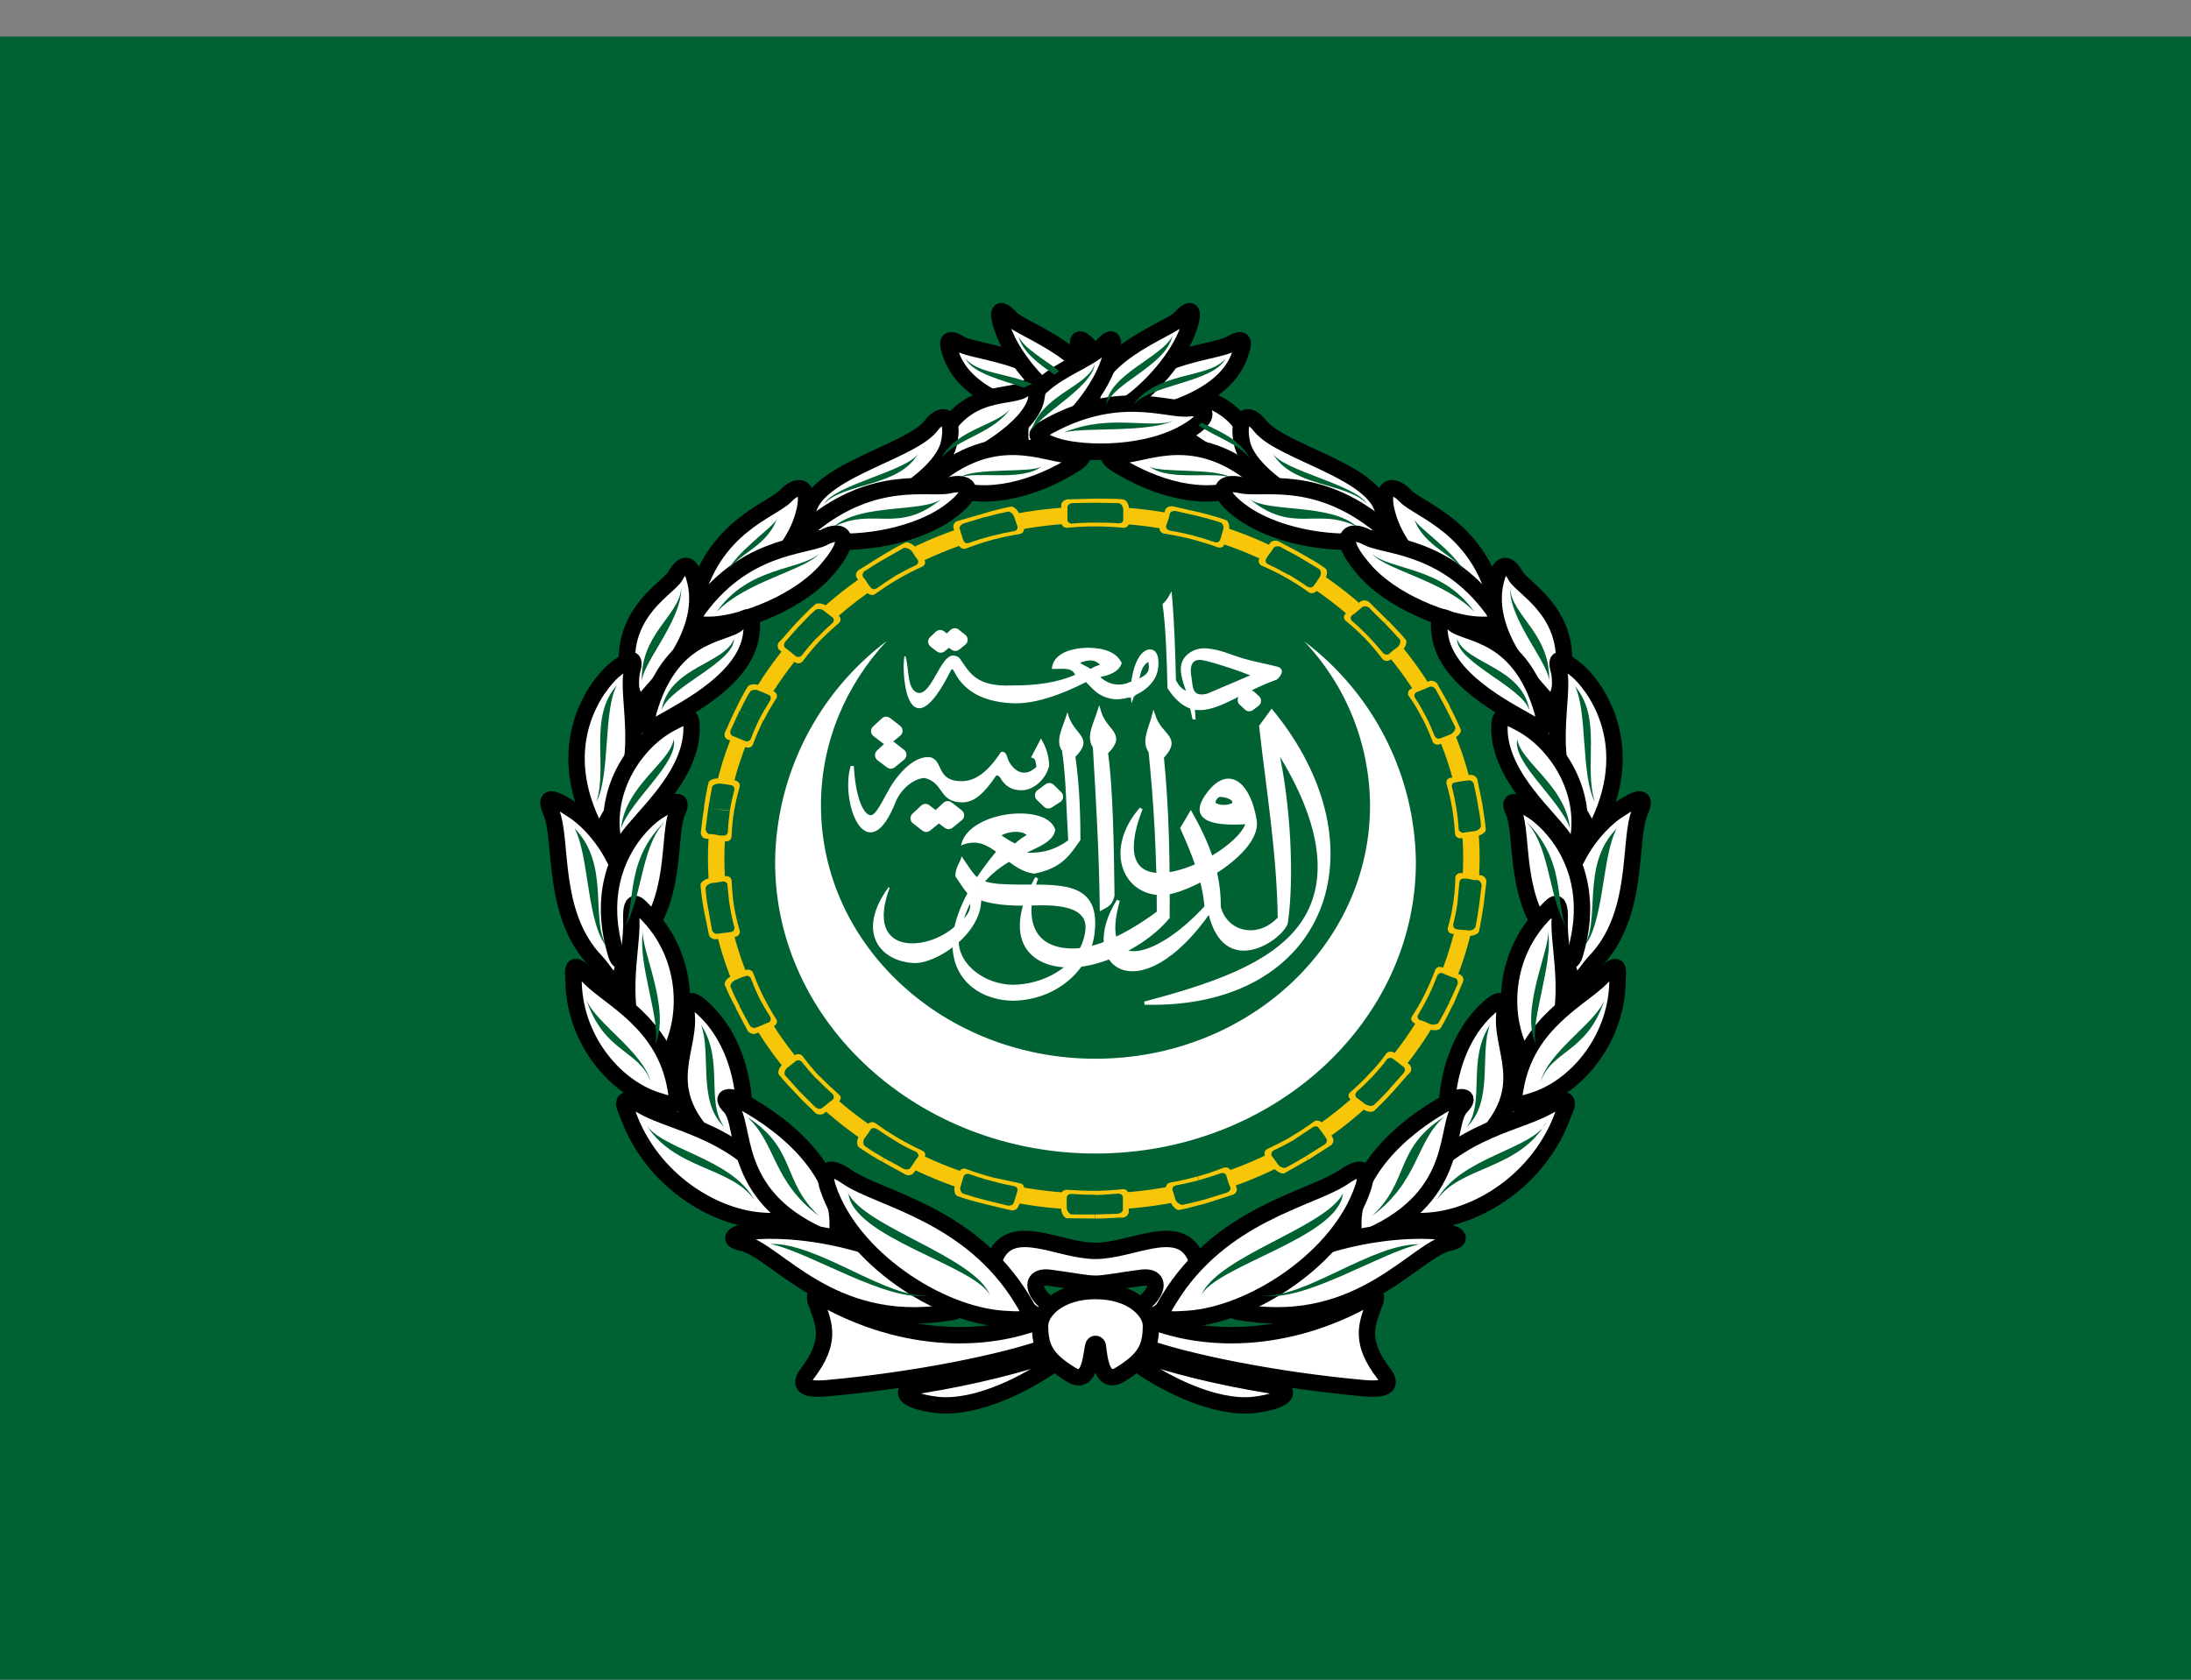 <svg width="30" height="23" viewBox="0 0 30 23" fill="none" xmlns="http://www.w3.org/2000/svg">
<rect x="0" y="0" width="30" height="23" fill="#808080" stroke="none"/>
<g clip-path="url(#clip0_223_6703)">
<path d="M0 0.5V23H30V0.5H0Z" fill="#006233"/>
<path fill-rule="evenodd" clip-rule="evenodd" d="M12.173 12.154C11.732 12.758 12.05 13.15 12.505 13.178C12.805 13.198 13.429 12.792 13.427 12.314L13.257 12.227C13.352 12.472 13.253 12.55 13.051 12.717C12.65 13.047 11.832 13.071 12.173 12.154Z" fill="white" stroke="white" stroke-width="0.017"/>
<path fill-rule="evenodd" clip-rule="evenodd" d="M15.672 13.736C18.156 13.8 18.947 11.612 17.413 9.738L17.262 9.945C17.36 10.818 17.504 11.678 17.517 12.573C17.217 12.894 16.781 12.774 16.694 12.418C16.699 11.934 16.525 11.525 16.305 11.134L16.183 11.34C16.326 11.661 16.481 12.023 16.514 12.418C15.805 13.192 15.021 13.348 15.312 12.331C14.751 13.223 15.6 13.851 16.561 12.478C16.767 13.415 17.565 12.834 17.613 12.632C17.7 12.018 17.655 11.028 17.48 10.247C18.172 11.337 18.195 12.123 17.827 12.649C17.418 13.233 16.529 13.506 15.672 13.736Z" fill="white" stroke="white" stroke-width="0.043"/>
<path fill-rule="evenodd" clip-rule="evenodd" d="M17.081 11.263C16.549 11.298 16.276 11.199 16.564 10.841C16.849 10.49 17.115 10.77 17.186 11.238C17.253 11.677 16.253 12.236 15.907 12.236C15.383 12.236 15.142 11.624 15.624 11.073C15.004 12.68 16.963 11.748 17.081 11.263ZM16.713 10.89C16.648 10.887 16.6 10.991 16.633 11.011C16.726 11.07 16.875 11.035 16.89 11.005C16.922 10.94 16.803 10.894 16.713 10.89Z" fill="white" stroke="white" stroke-width="0.043"/>
<path fill-rule="evenodd" clip-rule="evenodd" d="M14.194 12.021C13.683 12.936 14.192 13.314 14.848 13.209C15.23 13.145 15.714 12.899 15.994 12.562C15.999 11.821 15.987 11.086 15.915 10.368C16.171 10.09 15.893 10.092 15.796 9.794C15.752 9.968 15.644 10.155 15.748 10.29C15.822 11.015 15.862 11.748 15.861 12.495C15.346 12.872 14.959 13.012 14.683 13.009C14.112 13.004 13.99 12.567 14.194 12.021Z" fill="white" stroke="white" stroke-width="0.043"/>
<path fill-rule="evenodd" clip-rule="evenodd" d="M15.239 12.263C15.23 11.573 15.218 10.79 15.15 10.307C15.416 10.039 15.136 10.033 15.05 9.732C14.998 9.903 14.886 10.089 14.985 10.227C15.029 10.965 15.072 11.703 15.08 12.441C15.142 12.405 15.211 12.392 15.239 12.263Z" fill="white" stroke="white" stroke-width="0.043"/>
<path fill-rule="evenodd" clip-rule="evenodd" d="M13.255 12.23C13.19 12.156 13.144 12.072 13.091 11.999C13.083 11.895 13.16 11.799 13.17 11.746C13.257 11.869 13.308 11.962 13.378 12.023M13.47 12.071C13.598 12.117 13.754 12.117 13.899 12.12C14.458 12.13 15.046 12.046 14.983 12.734C14.965 12.992 14.84 13.234 14.634 13.412C14.428 13.59 14.156 13.691 13.872 13.694C13.161 13.688 12.555 12.975 13.65 11.661C13.756 11.646 13.894 11.672 14.008 11.681C14.204 11.695 14.405 11.678 14.635 11.511C14.608 11.078 14.608 10.669 14.55 10.278C14.451 10.14 14.564 9.956 14.615 9.783C14.702 10.084 14.98 10.09 14.716 10.36C14.779 10.794 14.785 11.236 14.785 11.5C14.652 11.684 14.549 11.88 14.16 11.954C13.763 11.902 13.584 11.396 13.17 11.563C13.284 11.108 14.335 11.004 14.441 11.364C14.371 11.739 13.39 11.588 13.129 12.801C13.049 13.175 13.482 13.519 13.927 13.491C14.361 13.465 14.825 13.19 14.871 12.728C14.906 12.342 14.308 12.387 14.058 12.392C13.693 12.399 13.463 12.348 13.325 12.275M13.698 11.44C13.763 11.384 13.989 11.345 14.071 11.435C14.01 11.472 13.95 11.512 13.901 11.56C13.816 11.52 13.759 11.48 13.698 11.44Z" fill="white"/>
<path d="M13.255 12.23C13.19 12.156 13.144 12.072 13.091 11.999C13.083 11.895 13.16 11.799 13.17 11.746C13.257 11.869 13.308 11.962 13.378 12.023M13.47 12.071C13.598 12.117 13.754 12.117 13.899 12.12C14.458 12.13 15.046 12.046 14.983 12.734C14.965 12.992 14.84 13.234 14.634 13.412C14.428 13.59 14.156 13.691 13.872 13.694C13.161 13.688 12.555 12.975 13.65 11.661C13.756 11.646 13.894 11.672 14.008 11.681C14.204 11.695 14.405 11.678 14.635 11.511C14.608 11.078 14.608 10.669 14.55 10.278C14.451 10.14 14.564 9.956 14.615 9.783C14.702 10.084 14.98 10.09 14.716 10.36C14.779 10.794 14.785 11.236 14.785 11.5C14.652 11.684 14.549 11.88 14.16 11.954C13.763 11.902 13.584 11.396 13.17 11.563C13.284 11.108 14.335 11.004 14.441 11.364C14.371 11.739 13.39 11.588 13.129 12.801C13.049 13.175 13.482 13.519 13.927 13.491C14.361 13.465 14.825 13.19 14.871 12.728C14.906 12.342 14.308 12.387 14.058 12.392C13.693 12.399 13.463 12.348 13.325 12.275M13.698 11.44C13.763 11.384 13.989 11.345 14.071 11.435C14.01 11.472 13.95 11.512 13.901 11.56C13.816 11.52 13.759 11.48 13.698 11.44Z" stroke="white" stroke-width="0.017"/>
<path fill-rule="evenodd" clip-rule="evenodd" d="M14.254 10.157C14.31 10.258 14.341 10.369 14.344 10.483C14.306 10.644 14.155 10.794 13.998 10.799C13.901 10.802 13.792 10.777 13.715 10.639C13.707 10.622 13.666 10.582 13.627 10.601C13.454 10.858 13.327 10.966 13.172 10.965C12.861 10.96 12.953 10.709 12.667 10.632C12.548 10.628 12.352 10.739 12.251 10.954C11.87 11.939 11.522 10.951 11.67 10.492C11.692 10.931 11.808 11.191 11.928 11.184C12.014 11.176 12.091 10.993 12.202 10.801C12.287 10.653 12.492 10.388 12.708 10.388C12.906 10.393 12.781 10.723 13.177 10.718C13.368 10.715 13.543 10.582 13.72 10.315C13.759 10.309 13.77 10.373 13.778 10.394C13.806 10.486 13.979 10.737 14.214 10.508C14.203 10.458 14.208 10.376 14.148 10.359L14.254 10.157Z" fill="white" stroke="white" stroke-width="0.043"/>
<path fill-rule="evenodd" clip-rule="evenodd" d="M15.496 9.341C15.286 9.436 15.133 9.349 15.046 9.265C15.198 9.238 15.315 9.188 15.35 9.079C15.281 8.94 15.119 8.879 14.891 8.878C14.586 8.886 14.429 8.997 14.411 9.151C14.552 9.155 14.68 9.12 14.734 9.244C14.484 9.355 14.189 9.396 13.869 9.394C13.344 9.419 13.267 9.203 13.129 9.014C13.119 9.002 13.073 8.982 13.049 8.985C12.887 8.985 12.768 9.5 12.585 9.498C12.403 9.476 12.444 9.166 12.391 8.989C12.347 9.267 12.447 10.3 13.011 9.179C13.028 9.141 13.052 9.152 13.068 9.183C13.219 9.497 13.528 9.605 13.86 9.621C14.138 9.635 14.492 9.524 14.872 9.329C14.973 9.43 15.053 9.545 15.264 9.566C15.511 9.577 15.775 9.414 15.835 9.213C15.866 9.109 15.871 8.904 15.75 8.901C15.581 8.896 15.459 9.269 15.498 9.604C15.501 9.599 15.52 9.52 15.52 9.52M14.774 9.073C14.884 9.027 14.992 9.005 15.077 9.107C15.026 9.12 14.977 9.141 14.934 9.169C14.886 9.135 14.821 9.118 14.774 9.073ZM15.588 9.304C15.615 9.194 15.631 9.106 15.729 9.048C15.75 9.165 15.753 9.23 15.588 9.304ZM16.253 9.475C16.22 9.38 16.188 9.298 16.178 9.196C16.154 8.988 16.35 8.87 16.527 8.887C16.709 8.904 16.83 8.966 17.004 9.02C17.14 9.062 17.325 9.095 17.5 9.14C17.599 9.18 17.5 9.286 17.474 9.3C17.035 9.456 16.723 9.704 16.444 9.715C16.276 9.723 16.128 9.624 15.994 9.421C15.985 9.027 15.97 8.565 15.927 8.275C15.992 8.216 16.006 8.172 16.036 8.124C16.07 8.507 16.084 8.91 16.093 9.317C16.128 9.386 16.173 9.445 16.253 9.475ZM16.534 9.506C16.299 9.566 16.328 9.385 16.305 9.273C16.28 9.143 16.297 8.996 16.479 9.033C16.716 9.09 16.933 9.166 17.142 9.247L16.534 9.506Z" fill="white"/>
<path d="M15.496 9.341C15.286 9.436 15.133 9.349 15.046 9.265C15.198 9.238 15.315 9.188 15.35 9.079C15.281 8.94 15.119 8.879 14.891 8.878C14.586 8.886 14.429 8.997 14.411 9.151C14.552 9.155 14.68 9.12 14.734 9.244C14.484 9.355 14.189 9.396 13.869 9.394C13.344 9.419 13.267 9.203 13.129 9.014C13.119 9.002 13.073 8.982 13.049 8.985C12.887 8.985 12.768 9.5 12.585 9.498C12.403 9.476 12.444 9.166 12.391 8.989C12.347 9.267 12.447 10.3 13.011 9.179C13.028 9.141 13.052 9.152 13.068 9.183C13.219 9.497 13.528 9.605 13.86 9.621C14.138 9.635 14.492 9.524 14.872 9.329C14.973 9.43 15.053 9.545 15.264 9.566C15.511 9.577 15.775 9.414 15.835 9.213C15.866 9.109 15.871 8.904 15.75 8.901C15.581 8.896 15.459 9.269 15.498 9.604C15.501 9.599 15.52 9.52 15.52 9.52M14.774 9.073C14.884 9.027 14.992 9.005 15.077 9.107C15.026 9.12 14.977 9.141 14.934 9.169C14.886 9.135 14.821 9.118 14.774 9.073ZM15.588 9.304C15.615 9.194 15.631 9.106 15.729 9.048C15.75 9.165 15.753 9.23 15.588 9.304ZM16.253 9.475C16.22 9.38 16.188 9.298 16.178 9.196C16.154 8.988 16.35 8.87 16.527 8.887C16.709 8.904 16.83 8.966 17.004 9.02C17.14 9.062 17.325 9.095 17.5 9.14C17.599 9.18 17.5 9.286 17.474 9.3C17.035 9.456 16.723 9.704 16.444 9.715C16.276 9.723 16.128 9.624 15.994 9.421C15.985 9.027 15.97 8.565 15.927 8.275C15.992 8.216 16.006 8.172 16.036 8.124C16.07 8.507 16.084 8.91 16.093 9.317C16.128 9.386 16.173 9.445 16.253 9.475ZM16.534 9.506C16.299 9.566 16.328 9.385 16.305 9.273C16.28 9.143 16.297 8.996 16.479 9.033C16.716 9.09 16.933 9.166 17.142 9.247L16.534 9.506Z" stroke="white" stroke-width="0.017"/>
<path fill-rule="evenodd" clip-rule="evenodd" d="M16.304 9.698L16.336 9.842H16.362L16.352 9.707" fill="white"/>
<path d="M16.304 9.698L16.336 9.842H16.362L16.352 9.707" stroke="white" stroke-width="0.017"/>
<path fill-rule="evenodd" clip-rule="evenodd" d="M12.553 11.205L12.672 11.094L12.81 11.201L12.682 11.305L12.553 11.205ZM12.856 11.168L12.977 11.056L13.115 11.164L12.988 11.267L12.856 11.168ZM12.013 10.011L12.134 9.9L12.272 10.007L12.144 10.111L12.013 10.011ZM12.067 10.34L12.188 10.228L12.325 10.335L12.197 10.439L12.067 10.34ZM14.257 10.89L14.368 10.808L14.47 10.909L14.354 10.984L14.257 10.89ZM12.795 8.786L12.873 8.713L12.964 8.783L12.88 8.851L12.795 8.786ZM12.994 8.763L13.073 8.689L13.163 8.76L13.08 8.827L12.994 8.763ZM17.18 9.596L17.105 9.653L17.033 9.586L17.112 9.534L17.18 9.596Z" fill="white" stroke="white" stroke-width="0.173" stroke-linecap="round" stroke-linejoin="round"/>
<path fill-rule="evenodd" clip-rule="evenodd" d="M13.652 11.653L13.644 11.776L13.858 11.795L14.03 11.677L13.652 11.653Z" fill="white" stroke="white" stroke-width="0.017"/>
<path fill-rule="evenodd" clip-rule="evenodd" d="M15.467 9.365L15.53 9.352L15.523 9.512L15.484 9.526L15.467 9.365Z" fill="white" stroke="white" stroke-width="0.043"/>
<path d="M15 15.795C17.419 15.795 19.387 14.005 19.387 11.802C19.38 11.215 19.239 10.638 18.974 10.115C18.709 9.591 18.328 9.136 17.859 8.783C18.435 9.391 18.757 10.196 18.759 11.033C18.759 12.945 17.077 14.497 15 14.497C12.924 14.497 11.241 12.945 11.241 11.028C11.241 10.17 11.578 9.383 12.141 8.778C11.671 9.132 11.289 9.589 11.024 10.114C10.759 10.639 10.618 11.218 10.613 11.806C10.613 14.005 12.581 15.795 15 15.795Z" fill="white"/>
<path d="M14.406 18.018C13.439 18.459 12.229 18.339 11.207 17.738C11.162 17.718 11.14 17.748 11.184 17.858C11.294 18.149 11.382 18.379 11.053 18.809C10.91 18.999 11.075 19.029 11.316 19.009C12.548 18.899 13.758 18.649 14.34 18.439L14.406 18.018ZM14.384 18.539C13.999 18.679 13.34 18.849 12.603 18.969C12.306 19.009 12.317 19.179 12.845 19.239C13.384 19.289 14.076 18.939 14.494 18.629L14.384 18.539Z" fill="white" stroke="black" stroke-width="0.224"/>
<path d="M15 17.578C15.132 17.578 15.374 17.528 15.616 17.498C16.067 17.428 15.737 18.059 15 18.059V18.269C15.748 18.269 16.529 17.528 16.363 17.198C16.133 16.718 15.495 17.128 15 17.128C14.505 17.128 13.867 16.718 13.636 17.198C13.472 17.528 14.252 18.269 15 18.269V18.059C14.263 18.059 13.933 17.428 14.384 17.498C14.626 17.528 14.868 17.578 15 17.578Z" fill="white"/>
<path d="M15 18.059C15.737 18.059 16.067 17.428 15.616 17.498C15.374 17.528 15.132 17.578 15 17.578C14.868 17.578 14.626 17.528 14.384 17.498C13.933 17.428 14.263 18.059 15 18.059ZM15 18.059V18.269M15 18.269C15.748 18.269 16.529 17.528 16.363 17.198C16.133 16.718 15.495 17.128 15 17.128C14.505 17.128 13.867 16.718 13.636 17.198C13.472 17.528 14.252 18.269 15 18.269Z" stroke="black" stroke-width="0.224"/>
<path d="M15.594 18.018C16.561 18.459 17.771 18.339 18.794 17.738C18.838 17.718 18.86 17.748 18.816 17.858C18.706 18.149 18.618 18.379 18.948 18.809C19.09 18.999 18.926 19.029 18.684 19.009C17.452 18.899 16.243 18.649 15.66 18.439L15.594 18.018ZM15.616 18.539C16.001 18.679 16.649 18.849 17.397 18.969C17.694 19.009 17.683 19.179 17.155 19.239C16.616 19.289 15.924 18.939 15.506 18.629L15.616 18.539Z" fill="white" stroke="black" stroke-width="0.224"/>
<path d="M15.033 18.439C15.055 18.609 15.088 18.979 15.341 18.819C15.682 18.609 15.759 18.449 15.759 18.149C15.759 17.959 15.506 17.678 15 17.678C14.494 17.678 14.241 17.959 14.241 18.149C14.241 18.449 14.318 18.609 14.659 18.819C14.912 18.979 14.934 18.609 14.967 18.439C14.978 18.379 15.033 18.399 15.033 18.439Z" fill="white" stroke="black" stroke-width="0.224"/>
<path d="M14.681 5.622C14.538 4.881 13.34 4.831 13.153 4.711C12.933 4.581 12.966 4.711 13.043 4.911C13.263 5.432 14.01 5.642 14.351 5.702C14.626 5.742 14.714 5.762 14.681 5.622Z" fill="white" stroke="black" stroke-width="0.224"/>
<path d="M15.044 5.642C15.165 4.881 13.977 4.521 13.834 4.351C13.669 4.171 13.648 4.281 13.725 4.491C13.867 4.941 14.384 5.472 14.692 5.612C14.945 5.732 15.022 5.782 15.044 5.642Z" fill="white" stroke="black" stroke-width="0.224"/>
<path d="M16.023 6.082C16.133 5.172 15.165 5.032 14.912 4.741C14.747 4.561 14.736 4.661 14.791 4.871C14.901 5.332 15.385 5.872 15.682 6.042C15.913 6.172 16.012 6.222 16.023 6.082Z" fill="white" stroke="black" stroke-width="0.224"/>
<path d="M15.726 5.882C14.725 5.292 14.021 5.622 13.736 5.592C13.461 5.562 13.373 5.722 13.845 5.962C14.428 6.252 15.242 6.212 15.561 6.102C15.891 5.982 15.792 5.922 15.726 5.882ZM17.232 6.282C16.924 5.302 16.21 5.462 16.001 5.342C15.792 5.222 15.77 5.252 15.814 5.472C15.902 5.862 16.638 6.292 17.001 6.422C17.133 6.462 17.298 6.522 17.232 6.282Z" fill="white" stroke="black" stroke-width="0.224"/>
<path d="M17.089 6.452C16.232 5.822 15.561 6.292 15.297 6.222C15.099 6.172 15.187 6.292 15.264 6.342C15.814 6.692 16.495 6.882 17.023 6.662C17.232 6.582 17.243 6.562 17.089 6.452ZM18.948 7.093C18.959 6.472 17.551 6.212 17.254 5.832C17.078 5.602 16.924 5.722 17.012 6.092C17.144 6.572 18.112 7.103 18.64 7.203C18.959 7.263 18.948 7.163 18.948 7.093Z" fill="white" stroke="black" stroke-width="0.224"/>
<path d="M18.904 7.203C18.013 6.472 17.265 6.712 16.99 6.642C16.715 6.582 16.605 6.732 17.034 7.033C17.562 7.393 18.376 7.463 18.717 7.393C19.058 7.323 18.97 7.253 18.904 7.203ZM20.498 8.273C20.245 7.213 19.442 6.993 19.244 6.792C19.058 6.592 18.86 6.652 19.024 7.133C19.223 7.703 19.871 8.203 20.212 8.323C20.542 8.453 20.52 8.353 20.498 8.273Z" fill="white" stroke="black" stroke-width="0.224"/>
<path d="M20.487 8.413C19.838 7.463 18.992 7.493 18.728 7.363C18.475 7.223 18.299 7.343 18.64 7.753C19.036 8.253 19.849 8.533 20.223 8.553C20.597 8.573 20.531 8.483 20.487 8.413Z" fill="white" stroke="black" stroke-width="0.224"/>
<path d="M21.323 9.544C21.697 8.463 20.839 8.063 20.751 7.883C20.652 7.703 20.553 7.703 20.498 7.893C20.256 8.663 21.037 9.414 21.158 9.564C21.279 9.704 21.301 9.634 21.323 9.544Z" fill="white" stroke="black" stroke-width="0.224"/>
<path d="M21.147 9.844C20.85 8.633 20.069 8.704 19.893 8.533C19.706 8.363 19.684 8.483 19.717 8.704C19.805 9.294 20.586 9.694 20.938 9.894C21.048 9.954 21.18 10.024 21.147 9.844ZM21.895 11.265C22.433 10.124 21.796 9.354 21.598 9.184C21.4 9.024 21.279 8.954 21.345 9.184C21.433 9.534 21.125 10.434 21.598 11.095C21.752 11.315 21.774 11.525 21.895 11.265Z" fill="white" stroke="black" stroke-width="0.224"/>
<path d="M21.609 11.495C21.73 10.795 21.29 10.154 20.817 9.904C20.542 9.754 20.531 9.794 20.531 10.004C20.553 10.655 21.224 11.195 21.422 11.495C21.609 11.775 21.598 11.565 21.609 11.495Z" fill="white" stroke="black" stroke-width="0.224"/>
<path d="M21.488 13.316C21.092 11.995 21.917 11.235 22.169 11.085C22.411 10.925 22.565 10.865 22.455 11.115C22.29 11.485 22.466 12.516 21.84 13.166C21.642 13.386 21.565 13.616 21.488 13.316Z" fill="white" stroke="black" stroke-width="0.224"/>
<path d="M21.576 13.026C21.905 11.875 21.191 11.225 20.971 11.095C20.762 10.965 20.63 10.915 20.729 11.125C20.861 11.445 20.718 12.345 21.268 12.906C21.444 13.096 21.51 13.286 21.576 13.026Z" fill="white" stroke="black" stroke-width="0.224"/>
<path d="M21.169 12.486C20.575 13.066 20.564 13.916 20.828 14.417C20.993 14.707 21.015 14.687 21.169 14.477C21.587 13.866 21.334 12.986 21.356 12.596C21.367 12.225 21.235 12.425 21.169 12.486Z" fill="white" stroke="black" stroke-width="0.224"/>
<path d="M22.148 13.406C22.148 14.207 21.609 14.857 21.037 15.057C20.707 15.167 20.707 15.137 20.751 14.897C20.905 13.996 21.664 13.666 21.939 13.376C22.202 13.096 22.148 13.326 22.148 13.406Z" fill="white" stroke="black" stroke-width="0.224"/>
<path d="M20.102 15.787C21.07 14.987 20.553 14.427 20.597 13.906C20.619 13.626 20.498 13.696 20.388 13.796C19.772 14.347 19.739 15.327 19.871 15.707C19.926 15.877 20.014 15.857 20.102 15.787Z" fill="white" stroke="black" stroke-width="0.224"/>
<path d="M21.4 15.267C21.081 16.148 20.234 16.688 19.519 16.718C19.102 16.738 19.113 16.708 19.256 16.448C19.794 15.507 20.751 15.397 21.18 15.157C21.576 14.937 21.433 15.177 21.4 15.267Z" fill="white" stroke="black" stroke-width="0.224"/>
<path d="M18.772 16.918C20.025 16.348 19.772 15.397 20.003 15.157C20.168 14.987 19.97 15.007 19.871 15.067C19.135 15.457 18.541 16.078 18.53 16.738C18.53 16.988 18.552 17.018 18.772 16.918Z" fill="white" stroke="black" stroke-width="0.224"/>
<path d="M17.056 17.979C18.64 18.209 19.377 17.118 19.838 17.018C20.08 16.968 19.904 16.878 19.783 16.868C18.728 16.758 17.386 17.208 16.979 17.709C16.814 17.909 16.814 17.949 17.056 17.979Z" fill="white" stroke="black" stroke-width="0.224"/>
<path d="M18.662 16.268C18.343 17.218 17.155 17.999 16.265 18.059C15.847 18.089 15.847 18.049 16.001 17.799C16.715 16.618 17.958 16.418 18.398 16.117C18.772 15.857 18.695 16.178 18.662 16.268ZM15.319 5.622C15.462 4.881 16.66 4.831 16.847 4.711C17.067 4.581 17.034 4.711 16.957 4.911C16.737 5.432 15.99 5.642 15.649 5.702C15.374 5.742 15.286 5.762 15.319 5.622Z" fill="white" stroke="black" stroke-width="0.224"/>
<path d="M14.956 5.642C14.835 4.881 16.023 4.521 16.166 4.351C16.331 4.171 16.352 4.281 16.276 4.491C16.133 4.941 15.616 5.472 15.308 5.612C15.055 5.732 14.978 5.782 14.956 5.642Z" fill="white" stroke="black" stroke-width="0.224"/>
<path d="M13.977 6.082C13.867 5.172 14.835 5.032 15.088 4.741C15.253 4.561 15.264 4.661 15.209 4.871C15.099 5.332 14.615 5.872 14.318 6.042C14.087 6.172 13.988 6.222 13.977 6.082Z" fill="white" stroke="black" stroke-width="0.224"/>
<path d="M14.274 5.882C15.275 5.292 15.979 5.622 16.265 5.592C16.539 5.562 16.627 5.722 16.155 5.962C15.572 6.252 14.758 6.212 14.439 6.102C14.109 5.982 14.208 5.922 14.274 5.882ZM12.768 6.282C13.076 5.302 13.79 5.462 13.999 5.342C14.208 5.222 14.23 5.252 14.186 5.472C14.098 5.862 13.362 6.292 12.999 6.422C12.867 6.462 12.702 6.522 12.768 6.282Z" fill="white" stroke="black" stroke-width="0.224"/>
<path d="M12.911 6.452C13.769 5.822 14.439 6.292 14.703 6.222C14.901 6.172 14.813 6.292 14.736 6.342C14.186 6.692 13.505 6.882 12.977 6.662C12.768 6.582 12.757 6.562 12.911 6.452ZM11.053 7.093C11.042 6.472 12.449 6.212 12.746 5.832C12.922 5.602 13.076 5.722 12.988 6.092C12.856 6.572 11.888 7.103 11.36 7.203C11.042 7.263 11.053 7.163 11.053 7.093Z" fill="white" stroke="black" stroke-width="0.224"/>
<path d="M11.097 7.203C11.987 6.472 12.735 6.712 13.01 6.642C13.285 6.582 13.395 6.732 12.966 7.033C12.438 7.393 11.624 7.463 11.283 7.393C10.943 7.323 11.03 7.253 11.097 7.203ZM9.502 8.273C9.755 7.213 10.558 6.993 10.756 6.792C10.943 6.592 11.14 6.652 10.976 7.133C10.778 7.703 10.129 8.203 9.788 8.323C9.458 8.453 9.48 8.353 9.502 8.273Z" fill="white" stroke="black" stroke-width="0.224"/>
<path d="M9.513 8.413C10.162 7.463 11.009 7.493 11.273 7.363C11.525 7.223 11.701 7.343 11.361 7.753C10.965 8.253 10.151 8.533 9.777 8.553C9.403 8.573 9.469 8.483 9.513 8.413Z" fill="white" stroke="black" stroke-width="0.224"/>
<path d="M8.677 9.544C8.303 8.463 9.161 8.063 9.249 7.883C9.348 7.703 9.447 7.703 9.502 7.893C9.744 8.663 8.963 9.414 8.842 9.564C8.721 9.704 8.699 9.634 8.677 9.544Z" fill="white" stroke="black" stroke-width="0.224"/>
<path d="M8.853 9.844C9.15 8.633 9.931 8.704 10.107 8.533C10.294 8.363 10.316 8.483 10.283 8.704C10.195 9.294 9.414 9.694 9.062 9.894C8.952 9.954 8.82 10.024 8.853 9.844ZM8.106 11.265C7.567 10.124 8.205 9.354 8.402 9.184C8.6 9.024 8.721 8.954 8.655 9.184C8.567 9.534 8.875 10.434 8.402 11.095C8.249 11.315 8.227 11.525 8.106 11.265Z" fill="white" stroke="black" stroke-width="0.224"/>
<path d="M8.392 11.495C8.271 10.795 8.71 10.154 9.183 9.904C9.458 9.754 9.469 9.794 9.469 10.004C9.447 10.655 8.776 11.195 8.578 11.495C8.392 11.775 8.402 11.565 8.392 11.495Z" fill="white" stroke="black" stroke-width="0.224"/>
<path d="M8.512 13.316C8.908 11.995 8.084 11.235 7.831 11.085C7.589 10.925 7.435 10.865 7.545 11.115C7.71 11.485 7.534 12.516 8.161 13.166C8.359 13.386 8.424 13.616 8.512 13.316Z" fill="white" stroke="black" stroke-width="0.224"/>
<path d="M8.424 13.026C8.095 11.875 8.809 11.225 9.029 11.095C9.238 10.965 9.37 10.915 9.271 11.125C9.139 11.445 9.282 12.345 8.732 12.906C8.556 13.096 8.49 13.286 8.424 13.026Z" fill="white" stroke="black" stroke-width="0.224"/>
<path d="M8.831 12.486C9.425 13.066 9.436 13.916 9.172 14.417C9.007 14.707 8.985 14.687 8.831 14.477C8.414 13.866 8.666 12.986 8.644 12.596C8.633 12.225 8.765 12.425 8.831 12.486Z" fill="white" stroke="black" stroke-width="0.224"/>
<path d="M7.853 13.406C7.853 14.207 8.391 14.857 8.963 15.057C9.293 15.167 9.293 15.137 9.249 14.897C9.095 13.996 8.336 13.666 8.062 13.376C7.798 13.096 7.853 13.326 7.853 13.406Z" fill="white" stroke="black" stroke-width="0.224"/>
<path d="M9.898 15.787C8.93 14.987 9.447 14.427 9.403 13.906C9.381 13.626 9.502 13.696 9.612 13.796C10.228 14.347 10.261 15.327 10.129 15.707C10.074 15.877 9.986 15.857 9.898 15.787Z" fill="white" stroke="black" stroke-width="0.224"/>
<path d="M8.6 15.267C8.919 16.148 9.766 16.688 10.481 16.718C10.899 16.738 10.888 16.708 10.745 16.448C10.206 15.507 9.249 15.397 8.82 15.157C8.425 14.937 8.567 15.177 8.6 15.267Z" fill="white" stroke="black" stroke-width="0.224"/>
<path d="M11.229 16.918C9.975 16.348 10.228 15.397 9.997 15.157C9.832 14.987 10.03 15.007 10.129 15.067C10.866 15.457 11.459 16.078 11.47 16.738C11.47 16.988 11.448 17.018 11.229 16.918Z" fill="white" stroke="black" stroke-width="0.224"/>
<path d="M12.944 17.979C11.361 18.209 10.624 17.118 10.162 17.018C9.92 16.968 10.096 16.878 10.217 16.868C11.273 16.758 12.614 17.208 13.021 17.709C13.186 17.909 13.186 17.949 12.944 17.979Z" fill="white" stroke="black" stroke-width="0.224"/>
<path d="M11.338 16.268C11.657 17.218 12.845 17.999 13.736 18.059C14.153 18.089 14.153 18.049 13.999 17.798C13.285 16.618 12.042 16.418 11.602 16.117C11.228 15.857 11.305 16.178 11.338 16.268Z" fill="white" stroke="black" stroke-width="0.224"/>
<path d="M16.856 6.542C16.65 6.402 15.881 6.481 15.736 6.387C16.012 6.598 16.627 6.448 16.861 6.542H16.856ZM18.717 6.898C18.553 6.631 17.573 6.448 17.428 6.209C17.686 6.669 18.441 6.608 18.717 6.898ZM18.576 7.208C18.211 6.889 17.367 7.02 17.109 6.833C17.705 7.32 18.033 6.941 18.572 7.208H18.576ZM16.453 5.787C16.683 5.9 16.969 6.008 17.109 6.27C16.945 6.069 16.65 5.989 16.406 5.82C16.42 5.82 16.439 5.802 16.453 5.787ZM20.062 7.85C19.917 7.55 19.406 7.222 19.364 7.109C19.505 7.498 19.927 7.592 20.058 7.85H20.062ZM20.189 8.38C19.748 7.752 19.059 7.817 18.783 7.583C18.994 7.812 19.786 7.958 20.189 8.38ZM21.211 9.35C21.244 8.68 20.695 8.431 20.677 8.052C20.663 8.502 21.239 9.111 21.211 9.35ZM20.939 9.711C20.826 9.13 20.081 9.092 19.95 8.75C19.95 9.069 20.826 9.402 20.934 9.711H20.939ZM21.553 9.383C21.951 9.823 21.675 10.494 21.839 10.981C21.642 10.62 21.741 9.72 21.558 9.383H21.553ZM20.906 11.258C21.497 11.844 21.258 12.491 21.497 12.772C21.201 12.383 21.244 11.623 20.906 11.262V11.258ZM22.139 11.342C21.628 11.853 21.938 12.622 21.67 12.983C21.97 12.673 21.928 11.717 22.139 11.342ZM21.497 11.342C21.431 10.752 20.826 10.442 20.775 10.123C20.705 10.442 21.356 10.944 21.497 11.342ZM21.192 12.748C21.286 13.161 20.925 14.042 21.038 14.314C20.794 13.845 21.244 12.955 21.192 12.753V12.748ZM21.97 13.691C21.731 14.422 21.244 14.375 21.094 14.816C21.201 14.394 21.844 14.014 21.97 13.691ZM20.4 14.033C20.081 14.525 20.344 15.083 20.081 15.434C20.456 15.083 20.255 14.431 20.4 14.033ZM21.169 15.373C20.784 16.025 19.992 15.964 19.673 16.433C19.992 15.842 20.972 15.744 21.173 15.373H21.169ZM19.772 15.294C19.092 15.725 19.303 16.175 18.783 16.653C19.43 16.175 19.378 15.645 19.772 15.294ZM19.453 17.038C18.797 17.014 17.85 17.797 17.278 17.736C17.85 17.848 18.905 17.145 19.453 17.033V17.038ZM18.389 16.334C18.342 16.944 16.627 17.337 16.444 17.745C16.65 17.206 18.159 16.808 18.389 16.339V16.334ZM14.508 5.084C14.287 4.911 14.02 4.77 13.945 4.602C14.002 4.822 14.217 4.977 14.438 5.131C14.461 5.122 14.484 5.089 14.508 5.08V5.084ZM14.133 5.258C13.791 5.108 13.397 5.117 13.219 4.911C13.331 5.117 13.701 5.197 14.02 5.309C14.053 5.291 14.1 5.267 14.133 5.262V5.258ZM13.144 6.537C13.35 6.397 14.119 6.481 14.264 6.387C13.988 6.598 13.373 6.448 13.139 6.537H13.144ZM11.283 6.898C11.447 6.631 12.427 6.448 12.572 6.209C12.319 6.669 11.559 6.608 11.283 6.898ZM11.423 7.208C11.789 6.889 12.637 7.02 12.891 6.833C12.295 7.32 11.967 6.941 11.428 7.208H11.423ZM12.891 6.27C13.097 5.867 13.688 5.82 13.847 5.577C13.613 5.937 13.111 5.998 12.891 6.27ZM14.578 5.919C15.188 5.661 15.783 5.881 16.069 5.759C15.717 5.928 14.878 5.848 14.583 5.919H14.578ZM9.942 7.85C10.083 7.55 10.589 7.217 10.636 7.109C10.495 7.498 10.073 7.592 9.942 7.85ZM9.811 8.38C10.252 7.752 10.941 7.817 11.217 7.583C11.011 7.812 10.219 7.958 9.811 8.38ZM8.789 9.35C8.756 8.68 9.305 8.431 9.328 8.052C9.337 8.502 8.766 9.111 8.789 9.35ZM9.061 9.711C9.173 9.13 9.919 9.092 10.05 8.75C10.05 9.069 9.173 9.402 9.066 9.711H9.061ZM8.447 9.383C8.053 9.823 8.325 10.489 8.166 10.981C8.358 10.62 8.259 9.72 8.447 9.383ZM9.094 11.258C8.503 11.844 8.742 12.491 8.503 12.772C8.798 12.383 8.756 11.623 9.094 11.262V11.258ZM7.866 11.342C8.372 11.853 8.062 12.622 8.325 12.983C8.03 12.673 8.072 11.717 7.866 11.342ZM8.503 11.342C8.569 10.752 9.173 10.442 9.225 10.123C9.295 10.442 8.644 10.944 8.503 11.342ZM8.808 12.748C8.714 13.161 9.075 14.042 8.962 14.314C9.206 13.845 8.756 12.955 8.808 12.753V12.748ZM8.03 13.691C8.273 14.422 8.756 14.375 8.911 14.816C8.798 14.394 8.161 14.014 8.03 13.691ZM9.6 14.033C9.919 14.525 9.656 15.083 9.919 15.434C9.544 15.083 9.745 14.431 9.6 14.033ZM8.831 15.373C9.216 16.025 10.008 15.964 10.331 16.433C10.008 15.842 9.028 15.744 8.831 15.373ZM10.228 15.294C10.908 15.725 10.701 16.175 11.217 16.653C10.57 16.175 10.627 15.645 10.228 15.294ZM10.547 17.033C11.203 17.014 12.155 17.797 12.722 17.736C12.155 17.844 11.095 17.145 10.547 17.033ZM11.616 16.33C11.658 16.944 13.373 17.333 13.561 17.745C13.35 17.206 11.845 16.808 11.611 16.334L11.616 16.33ZM14.109 5.937C14.241 5.398 14.906 5.3 14.991 4.977C14.958 5.319 14.175 5.698 14.109 5.937ZM16.055 4.597C15.961 5.009 15.244 5.239 15.145 5.548C15.178 5.127 15.914 4.892 16.055 4.597ZM15.492 5.572C15.834 5.07 16.538 5.197 16.781 4.911C16.603 5.248 15.736 5.258 15.492 5.567V5.572Z" fill="#006233"/>
<path d="M20.147 11.75C20.147 14.352 17.836 16.456 14.977 16.456C12.122 16.456 9.806 14.352 9.806 11.755C9.806 9.153 12.122 7.048 14.977 7.048C17.836 7.048 20.147 9.158 20.147 11.755V11.75Z" stroke="#F7C608" stroke-width="0.225" stroke-linecap="round" stroke-linejoin="round"/>
<path d="M13.969 16.461L13.945 16.517C13.931 16.555 13.894 16.578 13.847 16.573L13.472 16.484L13.594 16.123L13.969 16.203C14.011 16.212 14.034 16.25 14.016 16.288L14.006 16.334M13.116 16.109L13.134 16.053C13.144 16.011 13.186 15.992 13.228 16.006C13.348 16.051 13.47 16.09 13.594 16.123L13.477 16.484C13.345 16.452 13.223 16.419 13.106 16.377C13.069 16.358 13.059 16.283 13.073 16.241" fill="#F7C608"/>
<path d="M13.894 16.428L13.88 16.47C13.87 16.498 13.833 16.512 13.8 16.508L13.491 16.433L13.575 16.17C13.688 16.203 13.805 16.227 13.884 16.241C13.922 16.25 13.941 16.278 13.931 16.306L13.922 16.339M13.181 16.151L13.195 16.105C13.205 16.081 13.238 16.067 13.27 16.076C13.359 16.105 13.458 16.142 13.575 16.17L13.491 16.433C13.388 16.407 13.287 16.377 13.186 16.344C13.153 16.325 13.139 16.273 13.153 16.245" fill="#006233"/>
<path d="M12.548 16.006L12.516 16.053C12.492 16.091 12.445 16.1 12.403 16.086C12.309 16.03 12.183 15.969 12.075 15.903L12.3 15.584C12.408 15.648 12.519 15.706 12.633 15.758C12.67 15.777 12.68 15.819 12.656 15.852L12.628 15.898M11.845 15.448L11.878 15.402C11.902 15.364 11.948 15.355 11.986 15.378C12.07 15.439 12.178 15.514 12.3 15.584L12.07 15.903C11.963 15.842 11.858 15.776 11.756 15.706C11.723 15.673 11.738 15.598 11.756 15.566" fill="#F7C608"/>
<path d="M12.492 15.955L12.464 15.992C12.45 16.016 12.412 16.02 12.375 16.006C12.3 15.959 12.197 15.912 12.103 15.856L12.267 15.627C12.361 15.688 12.469 15.739 12.544 15.772C12.572 15.791 12.586 15.819 12.567 15.847L12.544 15.875M11.897 15.505L11.92 15.467C11.939 15.444 11.972 15.439 12.005 15.458C12.09 15.517 12.178 15.574 12.267 15.627L12.103 15.856C12.009 15.8 11.916 15.748 11.841 15.692C11.812 15.669 11.817 15.613 11.836 15.589" fill="#006233"/>
<path d="M11.334 15.205L11.287 15.242C11.25 15.27 11.203 15.266 11.166 15.242C11.095 15.167 10.992 15.078 10.908 14.984L11.222 14.736C11.316 14.834 11.419 14.924 11.489 14.989C11.522 15.017 11.517 15.059 11.484 15.083L11.442 15.12M10.833 14.492L10.88 14.45C10.912 14.427 10.959 14.427 10.988 14.459C11.06 14.557 11.139 14.651 11.222 14.741L10.908 14.984C10.819 14.891 10.734 14.802 10.664 14.713C10.641 14.675 10.678 14.609 10.711 14.581" fill="#F7C608"/>
<path d="M11.292 15.144L11.255 15.172C11.231 15.191 11.198 15.186 11.166 15.162L10.95 14.947L11.18 14.769C11.25 14.842 11.324 14.912 11.4 14.98C11.423 15.008 11.423 15.041 11.4 15.059L11.367 15.083M10.861 14.558L10.894 14.53C10.922 14.511 10.955 14.516 10.978 14.539C11.034 14.609 11.1 14.689 11.18 14.773L10.95 14.947L10.748 14.722C10.73 14.694 10.753 14.642 10.777 14.623" fill="#006233"/>
<path d="M10.416 14.127L10.355 14.15C10.317 14.169 10.27 14.15 10.242 14.122L10.073 13.803L10.453 13.648C10.514 13.766 10.58 13.883 10.631 13.958C10.65 13.995 10.631 14.033 10.594 14.052L10.547 14.07M10.153 13.311L10.209 13.283C10.252 13.269 10.294 13.283 10.312 13.32C10.353 13.432 10.4 13.542 10.453 13.648L10.078 13.803C10.02 13.7 9.968 13.594 9.923 13.484C9.914 13.438 9.97 13.386 10.012 13.367" fill="#F7C608"/>
<path d="M10.392 14.056L10.35 14.07C10.322 14.084 10.289 14.07 10.266 14.042L10.125 13.78L10.397 13.667C10.443 13.755 10.493 13.841 10.547 13.925C10.561 13.958 10.552 13.991 10.524 14L10.486 14.014M10.158 13.381L10.205 13.367C10.233 13.353 10.266 13.367 10.28 13.395C10.315 13.488 10.354 13.578 10.397 13.667L10.13 13.78C10.083 13.693 10.04 13.604 10.003 13.512C9.994 13.48 10.031 13.438 10.059 13.424" fill="#006233"/>
<path d="M9.867 12.852L9.802 12.861C9.782 12.863 9.762 12.858 9.746 12.848C9.729 12.838 9.716 12.823 9.708 12.805L9.637 12.458L10.05 12.406C10.07 12.522 10.096 12.636 10.13 12.748C10.134 12.791 10.106 12.823 10.064 12.828L10.008 12.838M9.867 12.008L9.933 11.998C9.975 11.989 10.012 12.017 10.017 12.055C10.022 12.158 10.031 12.275 10.05 12.406L9.637 12.458C9.616 12.343 9.6 12.227 9.591 12.111C9.6 12.069 9.67 12.031 9.712 12.027" fill="#F7C608"/>
<path d="M9.867 12.781L9.82 12.786C9.792 12.791 9.764 12.772 9.75 12.739L9.698 12.448L9.994 12.411C10.009 12.507 10.03 12.603 10.055 12.697C10.059 12.73 10.041 12.758 10.008 12.762L9.97 12.767M9.853 12.078L9.9 12.069C9.933 12.069 9.961 12.088 9.961 12.12C9.97 12.205 9.975 12.308 9.994 12.411L9.698 12.448C9.68 12.355 9.666 12.252 9.661 12.162C9.661 12.13 9.712 12.097 9.745 12.092" fill="#006233"/>
<path d="M9.736 11.492L9.67 11.483C9.623 11.483 9.6 11.445 9.595 11.403C9.609 11.309 9.619 11.178 9.642 11.056L10.05 11.113C10.032 11.227 10.021 11.343 10.017 11.459C10.012 11.502 9.975 11.525 9.933 11.52L9.877 11.511M9.998 10.681L10.064 10.686C10.106 10.695 10.134 10.728 10.13 10.766C10.097 10.88 10.07 10.995 10.05 11.113L9.638 11.056C9.656 10.939 9.675 10.822 9.703 10.709C9.722 10.672 9.802 10.653 9.844 10.662" fill="#F7C608"/>
<path d="M9.759 11.422H9.712C9.68 11.412 9.666 11.384 9.661 11.352L9.698 11.066L9.994 11.103C9.98 11.2 9.97 11.296 9.966 11.394C9.961 11.427 9.933 11.445 9.9 11.441H9.862M9.961 10.742L10.008 10.752C10.041 10.752 10.059 10.784 10.055 10.817C10.036 10.897 10.008 10.995 9.994 11.098L9.698 11.066L9.75 10.775C9.764 10.742 9.82 10.728 9.853 10.728" fill="#006233"/>
<path d="M10.031 10.156L9.97 10.128C9.928 10.114 9.914 10.076 9.923 10.034C9.97 9.941 10.017 9.819 10.073 9.711L10.448 9.87C10.396 9.977 10.349 10.087 10.308 10.198C10.294 10.231 10.252 10.245 10.214 10.231L10.158 10.208M10.533 9.439L10.594 9.467C10.631 9.481 10.65 9.523 10.631 9.561C10.566 9.661 10.507 9.764 10.453 9.87L10.073 9.711C10.125 9.603 10.181 9.491 10.242 9.397C10.27 9.364 10.355 9.364 10.392 9.383" fill="#F7C608"/>
<path d="M10.078 10.095L10.031 10.077C10.003 10.067 9.994 10.03 10.003 10.002L10.125 9.734L10.397 9.847C10.354 9.936 10.314 10.026 10.28 10.119C10.266 10.147 10.233 10.161 10.205 10.147L10.167 10.133M10.481 9.495L10.524 9.514C10.552 9.523 10.561 9.556 10.547 9.589C10.493 9.673 10.443 9.759 10.397 9.847L10.13 9.734C10.177 9.641 10.219 9.547 10.27 9.472C10.289 9.444 10.35 9.439 10.378 9.453" fill="#006233"/>
<path d="M10.73 8.947L10.678 8.905C10.645 8.881 10.641 8.839 10.659 8.802C10.734 8.727 10.819 8.619 10.903 8.53L11.222 8.778C11.139 8.868 11.06 8.961 10.988 9.059C10.973 9.074 10.952 9.083 10.931 9.083C10.91 9.083 10.89 9.074 10.875 9.059L10.833 9.031M11.433 8.389L11.48 8.427C11.517 8.455 11.517 8.497 11.489 8.53C11.396 8.608 11.307 8.691 11.222 8.778L10.903 8.53C10.992 8.436 11.077 8.347 11.166 8.272C11.203 8.248 11.283 8.272 11.316 8.295" fill="#F7C608"/>
<path d="M10.791 8.9L10.753 8.872C10.73 8.853 10.73 8.82 10.748 8.792L10.95 8.563L11.175 8.741C11.106 8.816 11.04 8.894 10.978 8.975C10.955 8.998 10.922 9.003 10.894 8.984L10.866 8.961M11.363 8.427L11.4 8.455C11.423 8.473 11.423 8.506 11.4 8.53C11.322 8.598 11.247 8.67 11.175 8.745L10.95 8.567C11.025 8.488 11.091 8.413 11.166 8.352C11.198 8.328 11.259 8.342 11.278 8.361" fill="#006233"/>
<path d="M11.766 7.963L11.733 7.916C11.709 7.878 11.719 7.841 11.752 7.808C11.845 7.756 11.958 7.677 12.07 7.611L12.295 7.93C12.187 7.993 12.082 8.062 11.981 8.136C11.965 8.146 11.945 8.149 11.926 8.146C11.907 8.142 11.89 8.132 11.878 8.117L11.845 8.07M12.619 7.611L12.652 7.658C12.68 7.695 12.666 7.738 12.633 7.756C12.53 7.803 12.417 7.859 12.295 7.93L12.07 7.611C12.178 7.545 12.291 7.48 12.399 7.428C12.445 7.419 12.511 7.461 12.534 7.494" fill="#F7C608"/>
<path d="M11.845 7.934L11.817 7.902C11.803 7.873 11.812 7.845 11.836 7.822C11.916 7.775 12.009 7.709 12.103 7.658L12.262 7.883C12.175 7.938 12.089 7.996 12.005 8.056C11.972 8.075 11.939 8.07 11.92 8.042L11.897 8.014M12.539 7.63L12.567 7.667C12.581 7.691 12.572 7.723 12.544 7.738C12.448 7.782 12.354 7.831 12.262 7.883L12.103 7.658L12.375 7.503C12.412 7.494 12.464 7.522 12.483 7.545" fill="#006233"/>
<path d="M13.078 7.292L13.055 7.231C13.045 7.194 13.064 7.156 13.101 7.137L13.472 7.03L13.589 7.391C13.465 7.425 13.343 7.466 13.223 7.512C13.181 7.522 13.144 7.503 13.13 7.466L13.116 7.419M13.997 7.166L14.016 7.227C14.03 7.264 14.006 7.302 13.969 7.311C13.841 7.332 13.714 7.358 13.589 7.391L13.472 7.03C13.595 6.992 13.72 6.961 13.847 6.936C13.889 6.936 13.941 6.997 13.955 7.03" fill="#F7C608"/>
<path d="M13.153 7.283L13.139 7.236C13.134 7.213 13.153 7.189 13.186 7.17L13.491 7.077L13.575 7.339C13.472 7.366 13.37 7.397 13.27 7.433C13.238 7.447 13.205 7.433 13.195 7.405L13.181 7.372M13.917 7.166L13.931 7.208C13.941 7.236 13.922 7.264 13.884 7.273C13.795 7.288 13.688 7.311 13.575 7.339L13.491 7.081C13.593 7.052 13.696 7.027 13.8 7.006C13.838 7.002 13.875 7.044 13.884 7.072" fill="#006233"/>
<path d="M14.531 6.978V6.917C14.531 6.88 14.569 6.847 14.611 6.838L14.995 6.828V7.208C14.867 7.208 14.739 7.214 14.611 7.227C14.564 7.227 14.536 7.198 14.536 7.156V7.109M15.459 7.1V7.156C15.459 7.198 15.427 7.227 15.38 7.227C15.252 7.214 15.124 7.208 14.995 7.208V6.828C15.127 6.828 15.262 6.828 15.38 6.838C15.427 6.847 15.459 6.917 15.459 6.959" fill="#F7C608"/>
<path d="M14.616 6.992V6.945C14.616 6.917 14.639 6.898 14.677 6.889L15 6.884V7.156C14.878 7.156 14.761 7.161 14.677 7.17C14.644 7.17 14.616 7.147 14.616 7.123V7.081M15.38 7.077V7.119C15.38 7.147 15.356 7.166 15.319 7.166C15.213 7.158 15.106 7.155 15 7.156V6.884L15.319 6.889C15.356 6.898 15.38 6.945 15.38 6.978" fill="#006233"/>
<path d="M15.938 7.044L15.952 6.988C15.966 6.95 16.003 6.931 16.05 6.931L16.425 7.016L16.308 7.381C16.184 7.35 16.059 7.325 15.933 7.306C15.891 7.292 15.867 7.259 15.881 7.217L15.895 7.17M16.786 7.391L16.767 7.447C16.758 7.489 16.716 7.508 16.674 7.494C16.553 7.451 16.431 7.413 16.308 7.381L16.425 7.016C16.552 7.048 16.678 7.081 16.791 7.123C16.828 7.142 16.837 7.217 16.828 7.255" fill="#F7C608"/>
<path d="M16.008 7.077L16.017 7.034C16.027 7.006 16.064 6.992 16.097 6.997L16.406 7.067L16.327 7.33C16.223 7.304 16.118 7.282 16.013 7.264C15.98 7.255 15.961 7.227 15.966 7.198L15.98 7.166M16.72 7.353L16.706 7.391C16.697 7.419 16.664 7.437 16.631 7.423C16.531 7.388 16.429 7.357 16.327 7.33L16.406 7.067C16.514 7.095 16.622 7.123 16.716 7.156C16.748 7.17 16.763 7.227 16.748 7.25" fill="#006233"/>
<path d="M17.353 7.489L17.386 7.442C17.409 7.405 17.456 7.395 17.498 7.409C17.592 7.461 17.719 7.522 17.831 7.588L17.611 7.911C17.5 7.849 17.386 7.793 17.269 7.742C17.236 7.719 17.222 7.677 17.245 7.644L17.278 7.597M18.066 8.042L18.028 8.089C18.017 8.105 18 8.116 17.981 8.12C17.962 8.125 17.942 8.122 17.925 8.113C17.824 8.04 17.719 7.973 17.611 7.911L17.831 7.588C17.944 7.653 18.056 7.714 18.15 7.784C18.183 7.813 18.169 7.888 18.145 7.925" fill="#F7C608"/>
<path d="M17.414 7.541L17.438 7.503C17.456 7.48 17.489 7.475 17.527 7.484C17.602 7.531 17.705 7.578 17.799 7.634L17.639 7.869C17.547 7.816 17.454 7.768 17.358 7.723C17.33 7.705 17.32 7.677 17.339 7.648L17.358 7.616M18.014 7.986L17.986 8.023C17.967 8.047 17.939 8.052 17.902 8.033C17.816 7.973 17.729 7.917 17.639 7.864L17.799 7.634L18.066 7.794C18.094 7.822 18.089 7.873 18.07 7.902" fill="#006233"/>
<path d="M18.577 8.281L18.623 8.239C18.656 8.216 18.703 8.216 18.741 8.239L19.003 8.497L18.694 8.745C18.608 8.658 18.517 8.575 18.422 8.497C18.394 8.469 18.394 8.427 18.427 8.403L18.469 8.366M19.087 8.989L19.041 9.031C19.033 9.038 19.023 9.043 19.013 9.046C19.003 9.05 18.993 9.051 18.983 9.05C18.972 9.049 18.962 9.046 18.953 9.041C18.943 9.037 18.935 9.03 18.928 9.022C18.855 8.926 18.777 8.833 18.694 8.745L19.008 8.497C19.092 8.591 19.181 8.675 19.252 8.764C19.27 8.802 19.238 8.872 19.205 8.895" fill="#F7C608"/>
<path d="M18.619 8.342L18.652 8.314C18.675 8.295 18.712 8.3 18.745 8.319C18.802 8.384 18.886 8.459 18.961 8.534L18.736 8.713C18.664 8.639 18.589 8.568 18.511 8.502C18.488 8.478 18.488 8.445 18.511 8.427L18.544 8.403M19.059 8.919L19.022 8.952C18.998 8.97 18.961 8.966 18.938 8.942C18.874 8.863 18.806 8.786 18.736 8.713L18.961 8.534L19.167 8.755C19.186 8.787 19.163 8.839 19.139 8.858" fill="#006233"/>
<path d="M19.505 9.355L19.566 9.327C19.603 9.312 19.65 9.327 19.678 9.359L19.852 9.669L19.472 9.833C19.411 9.711 19.341 9.598 19.284 9.523C19.27 9.486 19.284 9.448 19.326 9.43L19.373 9.406M19.776 10.166L19.716 10.189C19.678 10.208 19.631 10.189 19.617 10.156C19.575 10.044 19.526 9.935 19.472 9.828L19.847 9.669C19.903 9.774 19.955 9.882 20.002 9.992C20.011 10.034 19.955 10.086 19.917 10.105" fill="#F7C608"/>
<path d="M19.528 9.425L19.57 9.406C19.598 9.392 19.631 9.406 19.655 9.434L19.795 9.692L19.523 9.809C19.477 9.721 19.427 9.635 19.373 9.552C19.359 9.523 19.369 9.491 19.397 9.477L19.434 9.463M19.762 10.095L19.725 10.109C19.692 10.123 19.664 10.109 19.645 10.081C19.613 10.002 19.575 9.908 19.523 9.809L19.795 9.692L19.927 9.959C19.931 9.997 19.894 10.039 19.866 10.053" fill="#006233"/>
<path d="M20.062 10.62L20.128 10.611C20.148 10.608 20.169 10.612 20.187 10.623C20.205 10.633 20.218 10.648 20.227 10.667L20.297 11.009L19.884 11.07C19.864 10.955 19.838 10.841 19.805 10.728C19.8 10.686 19.823 10.653 19.87 10.649L19.922 10.639M20.072 11.469L20.006 11.478C19.964 11.483 19.927 11.459 19.922 11.417C19.915 11.301 19.903 11.185 19.884 11.07L20.297 11.009C20.316 11.131 20.334 11.248 20.344 11.361C20.344 11.403 20.269 11.441 20.227 11.445" fill="#F7C608"/>
<path d="M20.062 10.691L20.109 10.686C20.142 10.681 20.17 10.705 20.18 10.733C20.194 10.817 20.222 10.92 20.236 11.019L19.941 11.066C19.925 10.968 19.905 10.871 19.88 10.775C19.875 10.742 19.889 10.714 19.927 10.714L19.964 10.705M20.086 11.394L20.039 11.403C20.006 11.403 19.978 11.384 19.973 11.356C19.967 11.257 19.956 11.159 19.941 11.061L20.236 11.019C20.255 11.122 20.273 11.22 20.278 11.309C20.278 11.342 20.227 11.375 20.194 11.38" fill="#006233"/>
<path d="M20.208 11.98L20.273 11.984C20.32 11.989 20.349 12.027 20.353 12.069L20.311 12.416L19.898 12.364C19.917 12.238 19.927 12.106 19.927 12.012C19.931 11.975 19.974 11.947 20.016 11.956L20.067 11.961M19.955 12.795L19.889 12.786C19.842 12.786 19.819 12.748 19.823 12.706C19.852 12.613 19.88 12.491 19.898 12.364L20.311 12.411C20.292 12.533 20.273 12.655 20.25 12.758C20.231 12.8 20.152 12.819 20.109 12.814" fill="#F7C608"/>
<path d="M20.184 12.05H20.231C20.264 12.059 20.283 12.088 20.288 12.12L20.25 12.411L19.955 12.373L19.983 12.083C19.983 12.05 20.011 12.027 20.044 12.031H20.086M19.992 12.73L19.945 12.725C19.913 12.72 19.894 12.692 19.898 12.659C19.917 12.575 19.941 12.481 19.955 12.373L20.25 12.411C20.238 12.505 20.222 12.599 20.203 12.692C20.189 12.73 20.128 12.748 20.1 12.739" fill="#006233"/>
<path d="M19.927 13.32L19.988 13.344C20.03 13.363 20.044 13.4 20.034 13.438L19.894 13.766L19.509 13.611C19.562 13.504 19.61 13.395 19.65 13.283C19.664 13.245 19.706 13.231 19.744 13.245L19.8 13.264M19.43 14.037L19.373 14.014C19.331 13.995 19.312 13.958 19.331 13.92C19.387 13.836 19.453 13.728 19.509 13.611L19.889 13.766C19.84 13.873 19.785 13.978 19.725 14.08C19.697 14.113 19.613 14.113 19.57 14.094" fill="#F7C608"/>
<path d="M19.884 13.381L19.931 13.395C19.955 13.409 19.964 13.442 19.959 13.475L19.837 13.742L19.561 13.634C19.604 13.546 19.643 13.455 19.678 13.363C19.692 13.33 19.725 13.316 19.753 13.325L19.791 13.344M19.486 13.981L19.439 13.967C19.411 13.953 19.401 13.92 19.42 13.892C19.471 13.808 19.518 13.722 19.561 13.634L19.837 13.742C19.794 13.832 19.747 13.919 19.697 14.005C19.673 14.033 19.613 14.037 19.584 14.023" fill="#006233"/>
<path d="M19.242 14.534L19.294 14.572C19.327 14.6 19.331 14.642 19.312 14.68C19.238 14.755 19.153 14.858 19.069 14.952L18.75 14.703C18.844 14.609 18.928 14.502 18.984 14.422C19.012 14.394 19.059 14.394 19.092 14.417L19.134 14.45M18.544 15.097L18.497 15.059C18.459 15.031 18.455 14.989 18.483 14.961C18.562 14.891 18.656 14.806 18.75 14.703L19.069 14.952C18.987 15.043 18.901 15.13 18.811 15.214C18.773 15.238 18.694 15.214 18.661 15.186" fill="#F7C608"/>
<path d="M19.181 14.581L19.219 14.609C19.242 14.628 19.242 14.656 19.223 14.689L19.022 14.914L18.792 14.741C18.872 14.656 18.942 14.572 18.989 14.506C19.012 14.483 19.05 14.478 19.073 14.497L19.102 14.52M18.614 15.059L18.576 15.031C18.553 15.012 18.553 14.98 18.576 14.951C18.651 14.884 18.723 14.814 18.792 14.741L19.026 14.914C18.951 14.994 18.881 15.069 18.806 15.134C18.778 15.153 18.722 15.139 18.694 15.12" fill="#006233"/>
<path d="M18.211 15.523L18.244 15.57C18.267 15.608 18.258 15.65 18.23 15.678L17.916 15.88L17.681 15.561C17.789 15.498 17.894 15.429 17.995 15.355C18.012 15.345 18.032 15.341 18.05 15.345C18.069 15.348 18.086 15.358 18.099 15.373L18.131 15.416M17.363 15.884L17.33 15.838C17.302 15.8 17.311 15.758 17.349 15.734C17.464 15.682 17.576 15.624 17.686 15.561L17.911 15.88L17.583 16.067C17.541 16.077 17.475 16.034 17.447 16.002" fill="#F7C608"/>
<path d="M18.136 15.552L18.159 15.589C18.178 15.613 18.169 15.645 18.141 15.669L17.878 15.833L17.714 15.608L17.977 15.434C18.005 15.416 18.042 15.42 18.056 15.444L18.08 15.476M17.442 15.866L17.414 15.828C17.4 15.805 17.409 15.772 17.438 15.753C17.533 15.709 17.627 15.66 17.719 15.608L17.878 15.833C17.784 15.889 17.691 15.945 17.606 15.988C17.573 16.002 17.517 15.973 17.503 15.95" fill="#006233"/>
<path d="M16.913 16.208L16.931 16.264C16.945 16.302 16.922 16.344 16.884 16.358L16.519 16.475L16.397 16.109C16.519 16.075 16.64 16.035 16.758 15.988C16.8 15.978 16.842 15.997 16.852 16.034L16.87 16.081M15.989 16.339L15.97 16.278C15.956 16.241 15.98 16.203 16.017 16.194C16.13 16.175 16.256 16.147 16.392 16.109L16.519 16.475C16.392 16.508 16.266 16.545 16.144 16.569C16.097 16.569 16.05 16.508 16.036 16.475" fill="#F7C608"/>
<path d="M16.828 16.217L16.847 16.259C16.856 16.288 16.833 16.316 16.8 16.33L16.5 16.423L16.411 16.161C16.512 16.134 16.612 16.102 16.711 16.067C16.748 16.053 16.781 16.067 16.791 16.095L16.8 16.128M16.069 16.339L16.055 16.297C16.045 16.269 16.064 16.241 16.102 16.231C16.206 16.212 16.309 16.189 16.411 16.161L16.5 16.423C16.398 16.452 16.294 16.477 16.191 16.498C16.153 16.498 16.111 16.461 16.097 16.433" fill="#006233"/>
<path d="M15.455 16.531V16.592C15.455 16.634 15.422 16.663 15.38 16.672C15.267 16.672 15.127 16.686 14.995 16.686L14.991 16.306C15.119 16.305 15.247 16.297 15.375 16.283C15.422 16.283 15.45 16.311 15.45 16.353V16.4M14.531 16.419V16.363C14.531 16.32 14.559 16.292 14.606 16.292C14.714 16.297 14.845 16.306 14.991 16.306V16.686L14.606 16.681C14.564 16.672 14.531 16.602 14.531 16.559" fill="#F7C608"/>
<path d="M15.375 16.522V16.564C15.375 16.592 15.347 16.611 15.309 16.62L14.991 16.63V16.363C15.108 16.363 15.225 16.348 15.309 16.344C15.347 16.344 15.37 16.363 15.375 16.391V16.428M14.606 16.442V16.395C14.606 16.372 14.63 16.348 14.667 16.348C14.761 16.353 14.869 16.363 14.991 16.358V16.63H14.672C14.634 16.62 14.606 16.569 14.606 16.541" fill="#006233"/>
</g>
<defs>
<clipPath id="clip0_223_6703">
<rect width="30" height="22.5" fill="white" transform="translate(0 0.5)"/>
</clipPath>
</defs>
</svg>

